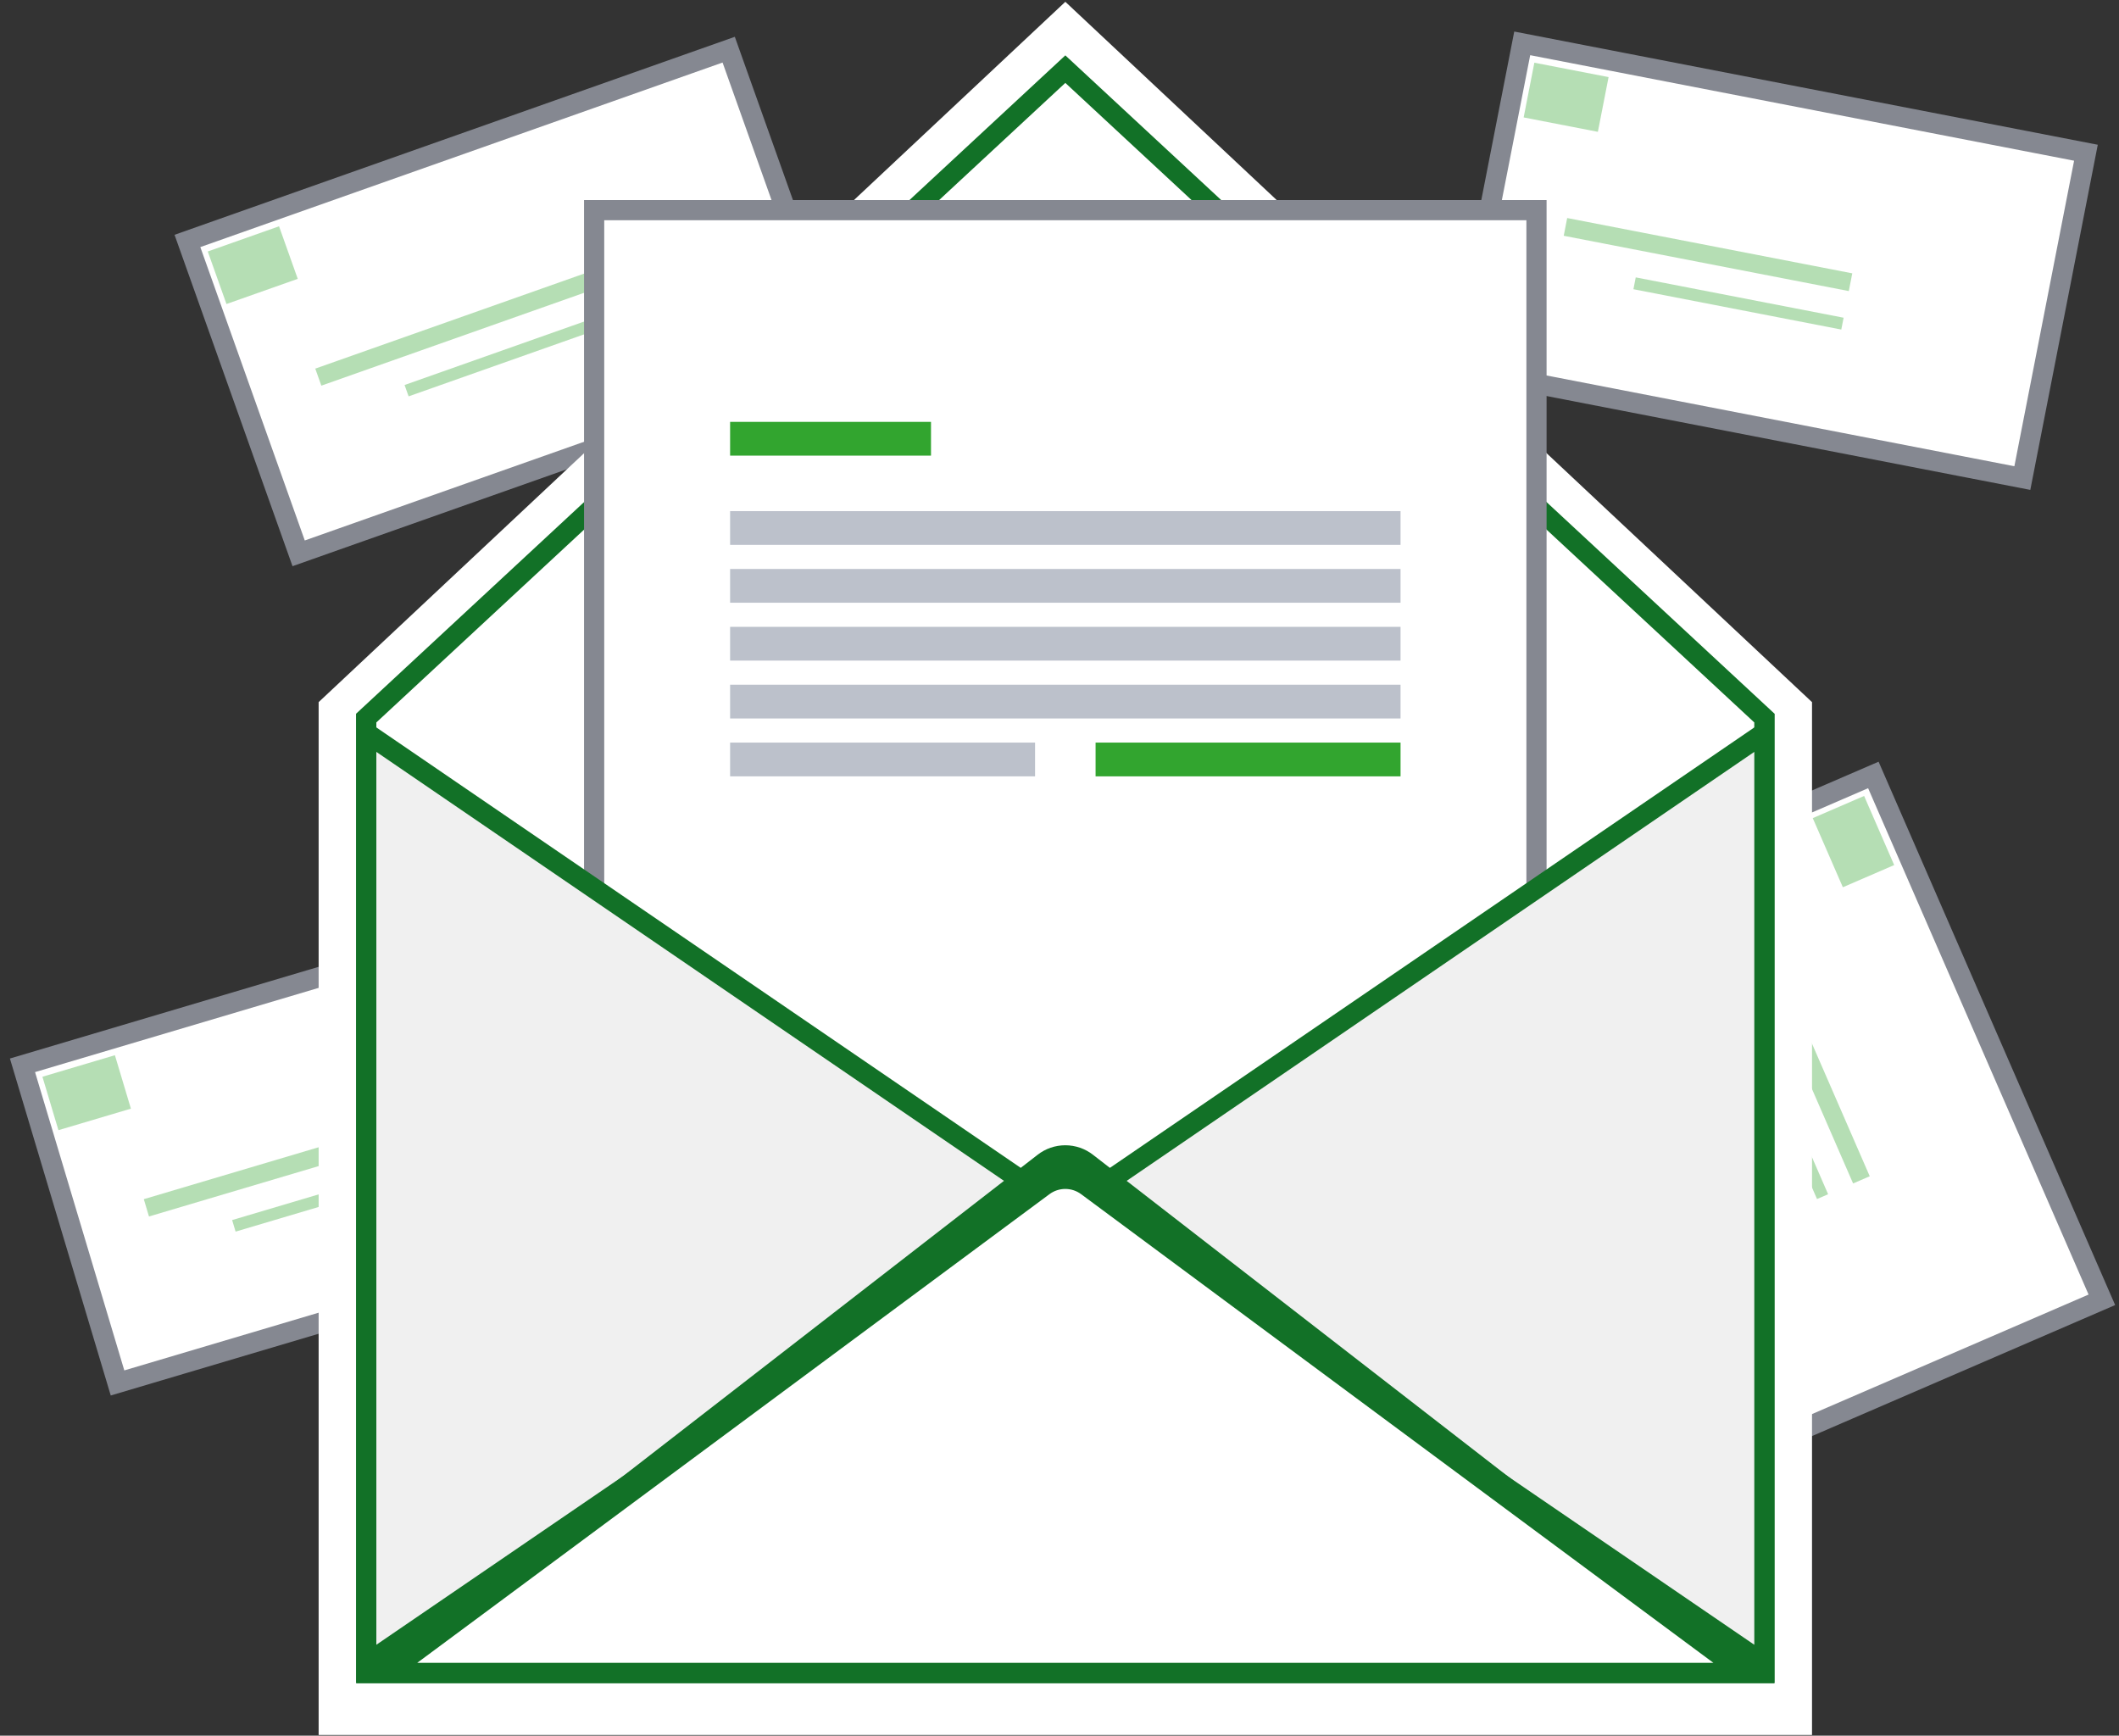 <svg width="210" height="172" viewBox="0 0 210 172" fill="none" xmlns="http://www.w3.org/2000/svg">
<rect x="0" y="0" width="210" height="172" fill="#333333" stroke="none"/>
<path d="M11.647 137.046L2.228 105.569L56.771 89.37L66.19 120.847L11.647 137.046Z" fill="white" stroke="#858891" stroke-width="2"/>
<g opacity="0.6">
<path opacity="0.6" d="M5.79 111.997L12.973 109.864L11.388 104.568L4.205 106.701L5.79 111.997Z" fill="#32A52F"/>
<path opacity="0.6" d="M14.764 120.55L42.348 112.358L41.834 110.642L14.251 118.834L14.764 120.55Z" fill="#32A52F"/>
<path opacity="0.6" d="M23.348 122.05L43.461 116.077L43.118 114.932L23.005 120.905L23.348 122.05Z" fill="#32A52F"/>
</g>
<path d="M200.421 47.375L144.554 36.536L150.857 4.297L206.723 15.135L200.421 47.375Z" fill="white" stroke="#858891" stroke-width="2"/>
<g opacity="0.6">
<path opacity="0.6" d="M150.999 11.637L158.355 13.064L159.416 7.64L152.059 6.213L150.999 11.637Z" fill="#32A52F"/>
<path opacity="0.6" d="M154.97 23.364L183.223 28.845L183.566 27.087L155.314 21.606L154.97 23.364Z" fill="#32A52F"/>
<path opacity="0.6" d="M161.878 28.661L182.479 32.658L182.708 31.485L162.107 27.488L161.878 28.661Z" fill="#32A52F"/>
</g>
<path d="M178.05 141.88L155.403 89.868L185.655 76.795L208.302 128.807L178.05 141.88Z" fill="white" stroke="#858891" stroke-width="2"/>
<g opacity="0.6">
<path opacity="0.6" d="M179.65 81.074L182.633 87.924L187.721 85.725L184.739 78.875L179.65 81.074Z" fill="#32A52F"/>
<path opacity="0.6" d="M172.194 90.97L183.648 117.276L185.298 116.563L173.844 90.257L172.194 90.97Z" fill="#32A52F"/>
<path opacity="0.6" d="M171.72 99.638L180.072 118.82L181.173 118.344L172.821 99.163L171.72 99.638Z" fill="#32A52F"/>
</g>
<path d="M29.597 54.833L18.575 23.877L72.216 4.922L83.238 35.878L29.597 54.833Z" fill="white" stroke="#858891" stroke-width="2"/>
<g opacity="0.6">
<path opacity="0.6" d="M22.444 30.128L29.508 27.632L27.654 22.424L20.59 24.92L22.444 30.128Z" fill="#32A52F"/>
<path opacity="0.6" d="M31.846 38.217L58.973 28.631L58.372 26.943L31.244 36.529L31.846 38.217Z" fill="#32A52F"/>
<path opacity="0.6" d="M40.495 39.278L60.275 32.288L59.874 31.162L40.094 38.152L40.495 39.278Z" fill="#32A52F"/>
</g>
<path d="M106.605 3.197L105.579 2.235L104.553 3.197L33.552 69.785L33.078 70.229V70.879V168.932V170.432H34.578H176.577H178.077V168.932V70.879V70.229L177.603 69.785L106.605 3.197Z" fill="white" stroke="white" stroke-width="3"/>
<path d="M174.856 165.781H36.297V71.156L105.578 6.851L174.856 71.156V165.781Z" fill="white" stroke="#127127" stroke-width="2"/>
<path d="M58.881 132.566V20.824H152.271V132.566H58.881Z" fill="white" stroke="#858891" stroke-width="2"/>
<path d="M36.297 164.886V72.614L103.805 118.75L36.297 164.886Z" fill="#F0F0F0" stroke="#127127" stroke-width="2"/>
<path d="M174.857 164.886L107.35 118.75L174.857 72.614V164.886Z" fill="#F0F0F0" stroke="#127127" stroke-width="2"/>
<path d="M35.297 166.778L102.818 114.444C103.603 113.827 104.574 113.492 105.574 113.492C106.574 113.492 107.545 113.827 108.331 114.444L175.856 166.778H35.297Z" fill="#127127"/>
<path d="M107.735 117.533L172.828 165.778H38.325L103.413 117.533C103.413 117.533 103.413 117.533 103.413 117.533C104.037 117.07 104.795 116.82 105.574 116.82C106.353 116.82 107.111 117.07 107.735 117.533C107.735 117.533 107.735 117.533 107.735 117.533Z" fill="white" stroke="#127127" stroke-width="2"/>
<path d="M92.265 41.806H72.356V45.152H92.265V41.806Z" fill="#32A52F"/>
<path d="M138.798 50.649H72.356V53.995H138.798V50.649Z" fill="#BCC1CB"/>
<path d="M138.798 56.383H72.356V59.728H138.798V56.383Z" fill="#BCC1CB"/>
<path d="M138.798 62.118H72.356V65.464H138.798V62.118Z" fill="#BCC1CB"/>
<path d="M138.798 67.852H72.356V71.198H138.798V67.852Z" fill="#BCC1CB"/>
<path d="M102.578 73.588H72.356V76.934H102.578V73.588Z" fill="#BCC1CB"/>
<path d="M138.799 73.588H108.576V76.934H138.799V73.588Z" fill="#32A52F"/>
</svg>
